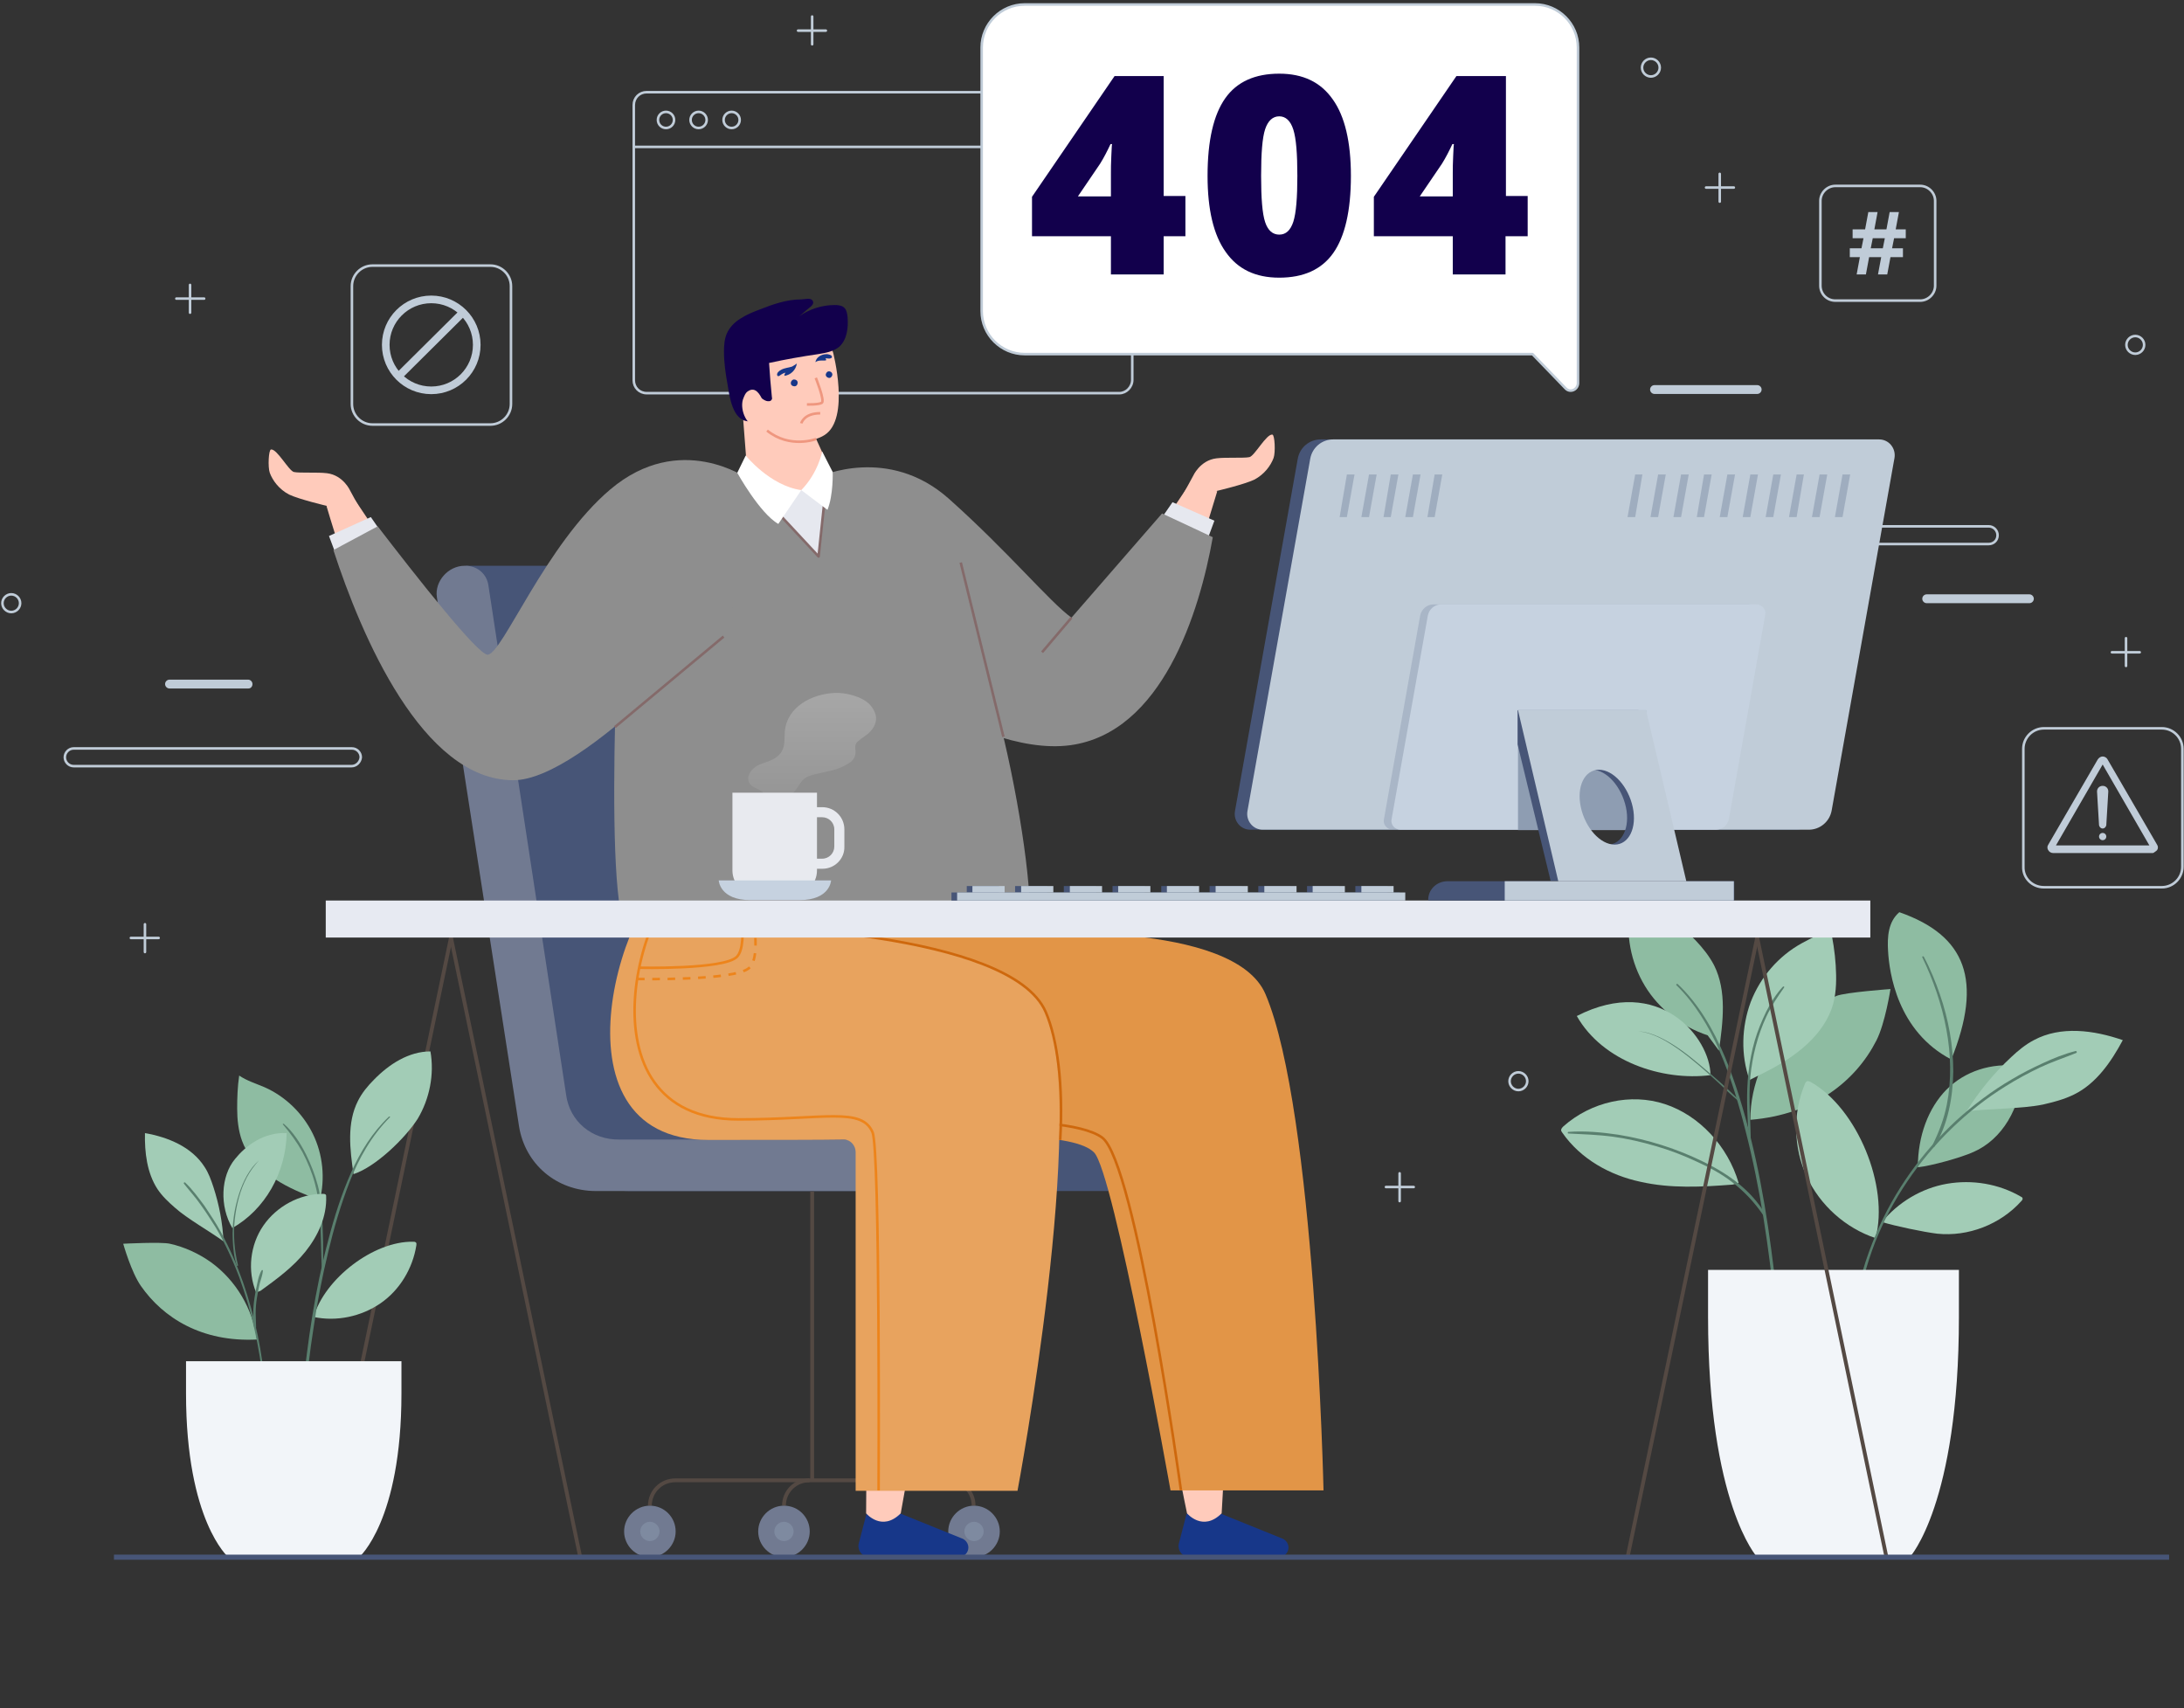 <svg width="858" height="671" viewBox="0 0 858 671" fill="none" xmlns="http://www.w3.org/2000/svg">
<rect x="0" y="0" width="858" height="671" fill="#333333" stroke="none"/>
<path d="M439.757 154.441H254.046C251.199 154.441 248.984 152.228 248.984 149.383V41.269C248.984 38.424 251.199 36.211 254.046 36.211H439.757C442.604 36.211 444.818 38.424 444.818 41.269V149.225C444.818 152.07 442.446 154.441 439.757 154.441Z" stroke="#C0CCD8" stroke-miterlimit="10"/>
<path d="M248.984 57.707H444.818" stroke="#C0CCD8" stroke-miterlimit="10"/>
<path d="M261.639 50.279C263.387 50.279 264.803 48.863 264.803 47.117C264.803 45.371 263.387 43.956 261.639 43.956C259.892 43.956 258.476 45.371 258.476 47.117C258.476 48.863 259.892 50.279 261.639 50.279Z" stroke="#C0CCD8" stroke-miterlimit="10"/>
<path d="M277.616 47.117C277.616 48.856 276.193 50.279 274.453 50.279C272.713 50.279 271.289 48.856 271.289 47.117C271.289 45.379 272.713 43.956 274.453 43.956C276.193 43.956 277.616 45.379 277.616 47.117Z" stroke="#C0CCD8" stroke-miterlimit="10"/>
<path d="M290.587 47.117C290.587 48.856 289.164 50.279 287.423 50.279C285.683 50.279 284.26 48.856 284.26 47.117C284.26 45.379 285.683 43.956 287.423 43.956C289.164 43.956 290.587 45.379 290.587 47.117Z" stroke="#C0CCD8" stroke-miterlimit="10"/>
<path d="M146.322 166.77H192.671C197.1 166.77 200.738 163.134 200.738 158.709V112.397C200.738 107.971 197.1 104.335 192.671 104.335H146.322C141.893 104.335 138.255 107.971 138.255 112.397V158.709C138.255 163.134 141.893 166.77 146.322 166.77Z" stroke="#C0CCD8" stroke-miterlimit="10" stroke-linejoin="round"/>
<path d="M169.418 153.334C179.29 153.334 187.293 145.338 187.293 135.473C187.293 125.609 179.29 117.613 169.418 117.613C159.546 117.613 151.543 125.609 151.543 135.473C151.543 145.338 159.546 153.334 169.418 153.334Z" stroke="#C0CCD8" stroke-width="3" stroke-miterlimit="10"/>
<path d="M181.598 122.987L156.288 148.118" stroke="#C0CCD8" stroke-width="3" stroke-miterlimit="10"/>
<path d="M615.027 152.544L602.055 139.109H402.583C393.25 139.109 385.657 131.522 385.657 122.196V18.666C385.657 9.341 393.25 1.754 402.583 1.754H603.005C612.338 1.754 619.93 9.341 619.93 18.666V150.647C619.772 153.176 616.767 154.441 615.027 152.544Z" fill="white" stroke="#C0CCD8" stroke-miterlimit="10" stroke-linejoin="round"/>
<path d="M465.858 92.797H457.157V107.813H436.435V92.797H405.431V77.307L437.859 29.889H457.157V76.991H465.699V92.797H465.858ZM436.435 77.149V68.139C436.435 66.401 436.435 64.188 436.593 61.185C436.751 58.34 436.751 56.759 436.91 56.601H436.277C435.011 59.288 433.746 61.817 432.164 64.346L423.464 77.149H436.435Z" fill="#12004C"/>
<path d="M530.714 69.088C530.714 82.839 528.341 92.955 523.753 99.436C519.166 105.916 512.048 109.077 502.557 109.077C493.224 109.077 486.263 105.758 481.518 98.961C476.772 92.323 474.399 82.365 474.399 69.088C474.399 55.178 476.772 45.062 481.36 38.582C485.947 32.101 493.065 28.94 502.557 28.94C511.889 28.94 518.85 32.26 523.595 39.056C528.341 45.695 530.714 55.811 530.714 69.088ZM495.438 69.088C495.438 77.939 495.913 83.945 497.02 87.265C498.127 90.584 500.026 92.165 502.557 92.165C505.246 92.165 506.986 90.426 508.093 87.107C509.2 83.629 509.675 77.623 509.675 69.088C509.675 60.394 509.2 54.388 508.093 50.911C506.986 47.433 505.087 45.695 502.557 45.695C500.026 45.695 498.127 47.433 497.02 50.753C495.913 54.072 495.438 60.236 495.438 69.088Z" fill="#12004C"/>
<path d="M599.999 92.797H591.457V107.813H570.735V92.797H539.73V77.307L572.159 29.889H591.615V76.991H600.157V92.797H599.999ZM570.735 77.149V68.139C570.735 66.401 570.735 64.188 570.893 61.185C571.051 58.34 571.051 56.759 571.209 56.601H570.577C569.311 59.288 568.046 61.817 566.464 64.346L557.764 77.149H570.735Z" fill="#12004C"/>
<path d="M802.951 348.54H849.3C853.729 348.54 857.367 344.904 857.367 340.479V294.167C857.367 289.741 853.729 286.106 849.3 286.106H802.951C798.522 286.106 794.884 289.741 794.884 294.167V340.479C794.726 344.904 798.364 348.54 802.951 348.54Z" stroke="#C0CCD8" stroke-miterlimit="10" stroke-linejoin="round"/>
<path d="M846.137 334.947C845.978 335.105 845.662 335.105 845.346 335.105H806.59C805.799 335.105 805.008 334.63 804.692 333.998C804.217 333.366 804.217 332.418 804.692 331.785L824.149 298.276C824.623 297.644 825.256 297.17 826.047 297.17C826.838 297.17 827.629 297.644 827.945 298.276L847.402 331.785C847.877 332.418 847.877 333.366 847.402 333.998C847.086 334.314 846.611 334.63 846.137 334.947ZM807.697 332.101H844.396L826.047 300.331L807.697 332.101Z" fill="#C0CCD8"/>
<path d="M826.047 325.463C825.256 325.463 824.781 324.831 824.623 324.198L823.832 310.921C823.832 309.657 824.781 308.708 826.047 308.708C827.312 308.708 828.261 309.657 828.261 310.921L827.47 324.198C827.312 324.831 826.838 325.463 826.047 325.463Z" fill="#C0CCD8"/>
<path d="M827.47 328.624C827.47 329.415 826.838 330.047 826.047 330.047C825.256 330.047 824.623 329.415 824.623 328.624C824.623 327.834 825.256 327.202 826.047 327.202C826.838 327.202 827.47 327.834 827.47 328.624Z" fill="#C0CCD8"/>
<path d="M7.909 236.949C7.909 238.846 6.328 240.426 4.429 240.426C2.531 240.426 0.949 238.846 0.949 236.949C0.949 235.052 2.531 233.471 4.429 233.471C6.328 233.471 7.909 235.052 7.909 236.949Z" stroke="#C0CCD8" stroke-miterlimit="10" stroke-linecap="round" stroke-linejoin="round"/>
<path d="M599.999 424.725C599.999 426.622 598.417 428.203 596.519 428.203C594.621 428.203 593.039 426.622 593.039 424.725C593.039 422.829 594.621 421.248 596.519 421.248C598.417 421.248 599.999 422.829 599.999 424.725Z" stroke="#C0CCD8" stroke-miterlimit="10" stroke-linecap="round" stroke-linejoin="round"/>
<path d="M842.34 135.473C842.34 137.37 840.758 138.951 838.86 138.951C836.962 138.951 835.38 137.37 835.38 135.473C835.38 133.577 836.962 131.996 838.86 131.996C840.758 131.996 842.34 133.577 842.34 135.473Z" stroke="#C0CCD8" stroke-miterlimit="10" stroke-linecap="round" stroke-linejoin="round"/>
<path d="M652.042 26.569C652.042 28.466 650.46 30.047 648.562 30.047C646.664 30.047 645.082 28.466 645.082 26.569C645.082 24.673 646.664 23.092 648.562 23.092C650.46 23.092 652.042 24.673 652.042 26.569Z" stroke="#C0CCD8" stroke-miterlimit="10" stroke-linecap="round" stroke-linejoin="round"/>
<path d="M835.221 250.7V261.606" stroke="#C0CCD8" stroke-miterlimit="10" stroke-linecap="round" stroke-linejoin="round"/>
<path d="M840.599 256.232H829.685" stroke="#C0CCD8" stroke-miterlimit="10" stroke-linecap="round" stroke-linejoin="round"/>
<path d="M549.854 460.921V471.828" stroke="#C0CCD8" stroke-miterlimit="10" stroke-linecap="round" stroke-linejoin="round"/>
<path d="M555.39 466.295H544.476" stroke="#C0CCD8" stroke-miterlimit="10" stroke-linecap="round" stroke-linejoin="round"/>
<path d="M319.061 6.496V17.402" stroke="#C0CCD8" stroke-miterlimit="10" stroke-linecap="round" stroke-linejoin="round"/>
<path d="M324.439 12.028H313.524" stroke="#C0CCD8" stroke-miterlimit="10" stroke-linecap="round" stroke-linejoin="round"/>
<path d="M74.663 111.922V122.829" stroke="#C0CCD8" stroke-miterlimit="10" stroke-linecap="round" stroke-linejoin="round"/>
<path d="M80.2 117.296H69.285" stroke="#C0CCD8" stroke-miterlimit="10" stroke-linecap="round" stroke-linejoin="round"/>
<path d="M56.946 363.082V373.988" stroke="#C0CCD8" stroke-miterlimit="10" stroke-linecap="round" stroke-linejoin="round"/>
<path d="M62.325 368.456H51.41" stroke="#C0CCD8" stroke-miterlimit="10" stroke-linecap="round" stroke-linejoin="round"/>
<path d="M675.611 68.297V79.204" stroke="#C0CCD8" stroke-miterlimit="10" stroke-linecap="round" stroke-linejoin="round"/>
<path d="M681.148 73.671H670.233" stroke="#C0CCD8" stroke-miterlimit="10" stroke-linecap="round" stroke-linejoin="round"/>
<path d="M138.096 300.963H28.948C27.05 300.963 25.468 299.383 25.468 297.486C25.468 295.589 27.05 294.009 28.948 294.009H138.254C140.153 294.009 141.734 295.589 141.734 297.486C141.576 299.383 139.994 300.963 138.096 300.963Z" stroke="#C0CCD8" stroke-miterlimit="10"/>
<path d="M781.28 213.714H671.973C670.075 213.714 668.493 212.133 668.493 210.236C668.493 208.34 670.075 206.759 671.973 206.759H781.28C783.178 206.759 784.76 208.34 784.76 210.236C784.76 212.291 783.178 213.714 781.28 213.714Z" stroke="#C0CCD8" stroke-miterlimit="10"/>
<path d="M797.257 236.949H756.92C755.971 236.949 755.18 236.158 755.18 235.21C755.18 234.262 755.971 233.471 756.92 233.471H797.257C798.206 233.471 798.997 234.262 798.997 235.21C798.997 236.158 798.206 236.949 797.257 236.949Z" fill="#C0CCD8"/>
<path d="M690.324 154.757H649.986C649.037 154.757 648.246 153.967 648.246 153.018C648.246 152.07 649.037 151.28 649.986 151.28H690.324C691.273 151.28 692.064 152.07 692.064 153.018C692.064 153.967 691.273 154.757 690.324 154.757Z" fill="#C0CCD8"/>
<path d="M97.601 270.458H66.597C65.647 270.458 64.856 269.667 64.856 268.719C64.856 267.771 65.647 266.98 66.597 266.98H97.443C98.392 266.98 99.183 267.771 99.183 268.719C99.183 269.667 98.55 270.458 97.601 270.458Z" fill="#C0CCD8"/>
<path d="M721.011 118.087H754.388C757.552 118.087 760.241 115.4 760.241 112.238V78.888C760.241 75.726 757.552 73.039 754.388 73.039H721.011C717.847 73.039 715.158 75.726 715.158 78.888V112.238C715.158 115.4 717.689 118.087 721.011 118.087Z" stroke="#C0CCD8" stroke-miterlimit="10" stroke-linejoin="round"/>
<path d="M744.106 93.587L743.316 97.539H747.587V101.016H742.683L741.417 107.813H737.779L739.045 101.016H734.299L733.033 107.813H729.395L730.661 101.016H726.706V97.539H731.293L732.084 93.587H727.813V90.11H732.717L733.983 83.313H737.621L736.355 90.11H741.101L742.366 83.313H746.005L744.739 90.11H748.694V93.587H744.106ZM734.932 97.539H739.677L740.468 93.587H735.723L734.932 97.539Z" fill="#C0CCD8"/>
<path d="M357.499 430.099L325.862 222.249H183.021L217.189 442.428C219.561 457.286 231.9 467.876 247.402 467.876H487.528L489.268 447.644H378.38C367.782 447.802 359.081 440.532 357.499 430.099Z" fill="#475577"/>
<path d="M222.409 430.099L191.879 229.994C191.247 225.41 187.45 222.249 182.863 222.249H182.546C176.061 222.249 170.682 228.413 171.632 234.578L203.901 442.428C206.274 457.286 218.613 467.876 234.115 467.876H388.821L390.561 447.644H243.29C232.533 447.802 223.833 440.532 222.409 430.099Z" fill="#717A91"/>
<path d="M319.061 468.034V581.522" stroke="#544943" stroke-width="1.5" stroke-miterlimit="10"/>
<path d="M255.312 591.48C255.312 585.948 259.741 581.522 265.277 581.522H372.527C378.064 581.522 382.493 585.948 382.493 591.48" stroke="#544943" stroke-width="1.5" stroke-miterlimit="10"/>
<path d="M307.987 591.48C307.987 585.948 312.417 581.522 317.953 581.522" stroke="#544943" stroke-width="1.5" stroke-miterlimit="10"/>
<path d="M265.435 601.596C265.435 607.128 260.848 611.712 255.311 611.712C249.775 611.712 245.188 607.128 245.188 601.596C245.188 596.064 249.775 591.48 255.311 591.48C261.006 591.48 265.435 596.064 265.435 601.596Z" fill="#717A91"/>
<g opacity="0.45">
<path d="M259.108 601.596C259.108 603.651 257.368 605.389 255.311 605.389C253.255 605.389 251.515 603.651 251.515 601.596C251.515 599.541 253.255 597.802 255.311 597.802C257.368 597.802 259.108 599.541 259.108 601.596Z" fill="#8E9DB2"/>
</g>
<path d="M318.111 601.596C318.111 607.128 313.524 611.712 307.987 611.712C302.451 611.712 297.863 607.128 297.863 601.596C297.863 596.064 302.451 591.48 307.987 591.48C313.682 591.48 318.111 596.064 318.111 601.596Z" fill="#717A91"/>
<g opacity="0.45">
<path d="M311.783 601.596C311.783 603.651 310.043 605.389 307.987 605.389C305.93 605.389 304.19 603.651 304.19 601.596C304.19 599.541 305.93 597.802 307.987 597.802C310.043 597.802 311.783 599.541 311.783 601.596Z" fill="#8E9DB2"/>
</g>
<path d="M392.775 601.596C392.775 607.128 388.188 611.712 382.651 611.712C377.115 611.712 372.527 607.128 372.527 601.596C372.527 596.064 377.115 591.48 382.651 591.48C388.188 591.48 392.775 596.064 392.775 601.596Z" fill="#717A91"/>
<g opacity="0.45">
<path d="M386.447 601.596C386.447 603.651 384.707 605.389 382.651 605.389C380.595 605.389 378.854 603.651 378.854 601.596C378.854 599.541 380.595 597.802 382.651 597.802C384.707 597.802 386.447 599.541 386.447 601.596Z" fill="#8E9DB2"/>
</g>
<path d="M430.74 244.694L466.965 190.637L478.196 193.008C469.654 221.933 463.959 233.313 463.959 233.313" fill="#FFCBBB"/>
<path d="M472.343 201.859L478.037 192.85C478.037 192.85 488.794 190.321 492.749 188.424C496.703 186.369 499.234 182.892 500.342 179.889C501.133 177.676 500.816 170.879 499.867 170.721C497.494 170.405 492.907 179.098 490.85 179.572C488.636 180.047 481.676 179.572 477.879 180.047C471.394 180.837 468.704 187.001 468.704 187.001L462.852 197.75" fill="#FFCBBB"/>
<path d="M454.31 206.443L460.637 197.275L477.088 204.546L471.868 218.614" fill="#E6E8EF"/>
<path d="M322.225 187.159C322.225 187.159 348.958 174.831 372.686 195.853C396.256 216.875 412.232 236.316 420.933 242.639L456.524 201.701L476.456 211.027C471.236 240.584 456.524 287.844 420.458 292.744C381.544 297.96 324.439 250.068 324.439 250.068" fill="#8E8E8E"/>
<path d="M409.385 256.232L420.932 242.639" stroke="#846A6A" stroke-miterlimit="10"/>
<path d="M466.173 594.641L463.168 606.18C462.377 609.025 464.592 611.712 467.439 611.712H502.398C504.454 611.712 506.194 609.973 506.194 607.918C506.194 606.338 505.087 604.757 503.505 604.283L479.619 594.641" fill="#173789"/>
<path d="M446.084 414.135C440.547 472.934 466.332 594.483 466.332 594.483C466.332 594.483 472.501 601.912 479.936 594.483C479.936 594.483 486.105 478.466 492.749 426.306" fill="#FFCBBB"/>
<path d="M362.562 345.379L402.741 366.401V366.875C402.741 366.875 484.84 361.343 497.178 390.584C516.635 436.422 519.957 585.474 519.957 585.474H459.846C459.846 585.474 437.542 460.289 429.791 452.702C422.198 445.115 390.719 445.589 332.665 445.589C267.65 445.589 299.288 361.817 323.648 354.546" fill="#E29547"/>
<path d="M463.959 585.474C463.959 585.474 446.084 456.338 432.955 446.854C416.978 435.316 341.365 442.902 341.365 442.902" stroke="#CE680D" stroke-miterlimit="10"/>
<path d="M340.416 594.641L337.41 606.18C336.619 609.025 338.834 611.712 341.681 611.712H376.64C378.697 611.712 380.437 609.973 380.437 607.918C380.437 606.338 379.329 604.757 377.747 604.283L353.861 594.641" fill="#173789"/>
<path d="M346.111 414.135C340.574 472.934 340.258 594.483 340.258 594.483C340.258 594.483 346.427 601.912 353.862 594.483C353.862 594.483 374.9 478.466 381.544 426.306" fill="#FFCBBB"/>
<path d="M291.536 363.872C291.536 363.872 397.046 365.611 410.809 397.539C427.734 436.738 399.736 585.632 399.736 585.632H336.145V452.544C336.145 450.015 334.088 447.644 331.557 447.644C322.699 447.803 303.084 447.803 278.249 447.803C213.234 447.803 244.872 346.643 269.232 339.373" fill="#E8A35E"/>
<path d="M291.536 363.872C291.536 363.872 397.046 365.611 410.808 397.539C415.396 408.129 417.768 426.306 416.503 447.803" stroke="#CE680D" stroke-miterlimit="10"/>
<path d="M345.161 585.474C345.161 585.474 345.794 451.912 342.789 444.799C338.518 434.841 323.965 439.741 290.113 439.741C225.098 439.741 251.515 346.643 275.718 339.531" stroke="#ED841B" stroke-miterlimit="10"/>
<path d="M251.041 380.152C251.041 380.152 284.418 380.943 289.48 375.885C294.542 370.827 289.48 347.908 289.48 347.908" stroke="#ED841B" stroke-miterlimit="10"/>
<path d="M250.25 384.578C250.25 384.578 288.373 385.368 294.226 380.31C300.079 375.252 294.226 352.333 294.226 352.333" stroke="#ED841B" stroke-miterlimit="10" stroke-dasharray="3 3"/>
<path d="M243.922 224.778C243.922 224.778 235.855 366.875 248.035 366.875C260.215 366.875 394.832 366.401 402.741 366.401C410.65 366.401 392.142 244.852 365.567 219.246C365.567 219.246 326.179 176.411 308.779 180.521C291.22 184.631 243.922 224.778 243.922 224.778Z" fill="#8E8E8E"/>
<path d="M394.198 289.425L377.431 220.985" stroke="#846A6A" stroke-miterlimit="10"/>
<path d="M175.745 250.542L139.52 196.485L128.289 198.856C136.831 227.781 142.526 239.162 142.526 239.162" fill="#FFCBBB"/>
<path d="M133.983 207.708L128.289 198.698C128.289 198.698 117.532 196.169 113.577 194.272C109.623 192.218 107.092 188.74 105.984 185.737C105.193 183.524 105.51 176.728 106.459 176.569C108.832 176.253 113.419 184.947 115.476 185.421C117.69 185.895 124.65 185.421 128.447 185.895C134.932 186.685 137.622 192.85 137.622 192.85L143.474 203.598" fill="#FFCBBB"/>
<path d="M152.016 212.291L145.689 203.124L129.237 210.553L134.457 224.462" fill="#E6E8EF"/>
<path d="M293.593 187.95C293.593 187.95 267.176 169.141 239.809 192.217C214.341 213.714 197.257 257.181 191.563 257.181C187.608 257.181 163.089 225.884 148.378 206.759L130.978 216.085C141.892 249.594 165.937 306.496 201.687 306.496C229.844 306.496 287.423 240.742 287.423 240.742" fill="#8E8E8E"/>
<path d="M241.55 285.632L284.26 250.068" stroke="#846A6A" stroke-miterlimit="10"/>
<path d="M296.124 191.269L321.592 218.614L324.914 187.001" fill="#E6E8EF"/>
<path d="M296.124 191.269L321.592 218.614L324.914 187.001" stroke="#846A6A" stroke-miterlimit="10" stroke-linejoin="round"/>
<path d="M316.688 163.766L323.806 179.414C323.806 179.414 326.653 188.424 314.789 192.534C301.66 196.959 293.751 187.95 293.751 187.95L291.853 163.292" fill="#FFCBBB"/>
<path d="M292.96 178.94C292.96 178.94 302.451 190.795 314.789 192.534L305.773 205.811C298.496 201.701 289.638 185.737 289.638 185.737L292.96 178.94Z" fill="white"/>
<path d="M323.016 177.36C323.016 177.36 321.434 185.737 314.79 192.533L325.072 200.278C327.445 194.43 327.129 185.421 327.129 185.421L323.016 177.36Z" fill="white"/>
<path d="M327.286 138.477C327.286 138.477 334.088 164.399 323.964 170.879C313.84 177.36 296.123 167.402 295.174 164.241C294.225 160.921 289.479 133.419 296.123 131.364C307.829 127.57 323.806 127.412 327.286 138.477Z" fill="#FFCBBB"/>
<path d="M326.97 146.854C327.128 147.486 326.653 148.277 326.021 148.435C325.388 148.593 324.597 148.118 324.439 147.486C324.281 146.854 324.755 146.064 325.388 145.906C326.179 145.748 326.812 146.222 326.97 146.854Z" fill="#173789"/>
<path d="M324.755 139.109C325.23 139.109 327.128 139.425 326.812 140.373C326.654 140.848 325.863 140.848 325.546 140.848C325.072 140.848 324.755 140.689 324.281 140.848C324.439 141.006 324.439 141.164 324.597 141.322C324.755 141.638 323.806 141.638 323.648 141.638C322.699 141.638 321.433 141.48 320.326 142.27C320.959 139.425 323.964 139.109 324.755 139.109Z" fill="#173789"/>
<path d="M310.677 150.489C310.677 151.28 311.31 151.754 312.1 151.754C312.891 151.754 313.366 151.121 313.366 150.331C313.366 149.541 312.733 149.067 311.942 149.067C311.31 149.067 310.677 149.699 310.677 150.489Z" fill="#173789"/>
<path d="M306.88 145.273C305.931 145.748 305.14 146.538 305.299 147.328C305.457 147.96 306.09 147.802 306.406 147.486C307.039 147.012 307.83 146.538 308.62 146.38C308.304 146.696 308.146 147.17 308.146 147.644C310.677 147.328 312.733 145.273 313.05 142.744C313.05 142.902 311.468 143.851 311.151 144.009C309.728 144.483 308.304 144.483 306.88 145.273Z" fill="#173789"/>
<path d="M320.484 148.435C320.484 148.435 324.122 157.444 322.857 158.234C321.591 159.025 317.004 158.867 317.004 158.867" stroke="#EF977F" stroke-miterlimit="10"/>
<path d="M320.642 172.46C320.642 172.46 310.36 176.411 301.344 169.141" stroke="#EF977F" stroke-miterlimit="10"/>
<path d="M314.79 166.296C314.79 166.296 315.739 162.344 322.225 162.344" stroke="#EF977F" stroke-miterlimit="10"/>
<path d="M332.981 124.567C332.823 123.303 332.665 122.038 331.874 121.09C330.925 119.983 329.343 119.825 327.919 119.825C323.015 119.825 317.953 121.406 313.999 124.251C315.106 123.303 316.213 122.354 317.321 121.406C318.27 120.616 320.168 119.509 319.219 118.087C318.428 116.822 316.055 117.613 314.79 117.613C309.095 117.613 303.717 119.509 298.496 121.564C295.966 122.512 293.276 123.619 291.062 125.041C288.689 126.464 286.633 128.519 285.525 131.048C284.576 133.261 284.418 135.79 284.418 138.161C284.418 142.428 285.051 146.854 285.842 151.122C286.633 155.863 287.74 165.031 293.909 165.505C295.175 165.663 296.44 165.663 297.389 165.031C298.338 164.399 298.655 162.976 298.813 161.87C299.129 159.973 298.971 157.918 298.496 156.021C299.604 156.654 300.711 157.76 302.135 157.602C302.609 157.602 303.084 157.286 303.242 156.812C303.4 156.496 303.242 156.338 303.242 156.021C302.768 151.596 302.451 147.17 302.135 142.586C308.62 141.164 314.948 140.057 321.433 139.109C324.281 138.635 327.286 138.161 329.659 136.264C332.823 133.419 333.297 128.677 332.981 124.567Z" fill="#12004C"/>
<path d="M299.762 157.602C298.654 154.915 296.756 151.754 293.909 153.651C292.802 154.283 292.327 155.705 291.852 156.97C290.587 161.237 293.592 168.034 297.863 167.402C299.92 167.086 301.027 164.557 301.976 162.66" fill="#FFCBBB"/>
<path d="M687.635 439.899C687.635 425.832 693.646 411.764 703.928 402.123C708.99 397.381 715.001 393.745 721.487 391.216C725.125 389.794 742.683 388.529 742.683 388.529C742.683 388.529 740.627 401.965 737.147 408.761C729.079 424.567 712.786 437.844 687.635 439.899Z" fill="#8EBCA2"/>
<path d="M739.361 480.047C745.689 472.302 754.864 466.77 764.829 465.031C774.795 463.292 785.235 465.031 793.935 470.089C794.252 470.247 794.568 470.405 794.568 470.721C794.726 471.037 794.41 471.511 794.094 471.828C785.868 480.995 773.213 485.895 761.033 484.631C755.813 483.998 744.423 481.627 739.361 480.047Z" fill="#A2CCB6"/>
<path d="M753.439 458.55C753.439 446.222 757.552 435.315 764.671 428.045C771.947 420.774 782.229 417.454 793.144 418.719C793.46 418.719 793.935 418.877 794.251 419.193C794.568 419.509 794.568 420.141 794.568 420.616C793.935 435.315 786.5 447.644 775.269 452.544C770.365 454.757 758.976 457.918 753.439 458.55Z" fill="#8EBCA2"/>
<path d="M772.58 436.58C777.484 428.677 783.337 421.564 790.139 415.242C792.828 412.713 795.675 410.342 798.997 408.603C809.596 402.913 822.567 404.652 833.956 408.603C829.369 417.138 823.516 425.674 814.816 429.941C811.019 431.838 806.748 432.945 802.635 433.893C794.252 435.632 780.964 435.473 772.58 436.58Z" fill="#A2CCB6"/>
<path d="M766.569 416.19C745.372 405.126 742.208 382.049 741.734 373.513C741.418 368.139 741.734 362.133 746.163 358.34C772.422 367.507 779.066 385.21 766.569 416.19Z" fill="#8EBCA2"/>
<path d="M675.295 412.713C676.877 401.49 678.459 389.32 673.397 379.204C671.499 375.568 668.968 372.407 666.121 369.404C659.161 362.291 650.302 356.443 640.336 356.443C638.596 367.033 640.653 378.097 646.189 387.265C651.726 396.432 660.742 403.387 670.866 406.706" fill="#8EBCA2"/>
<path d="M736.831 486.369C724.967 482.418 715.001 473.408 709.781 462.186C704.561 450.963 704.244 437.37 708.99 425.99C709.148 425.515 709.464 424.883 709.939 424.725C710.414 424.567 710.888 424.883 711.363 425.041C729.712 435.473 742.209 465.979 736.831 486.369Z" fill="#A2CCB6"/>
<path d="M687.318 424.251C683.838 414.451 684.155 403.387 687.793 393.587C691.589 383.788 698.708 375.568 707.882 370.51C711.521 368.456 715.634 366.875 718.955 364.188C720.063 369.088 720.854 374.146 721.17 379.204C721.486 384.262 721.486 389.32 720.221 394.22C716.741 406.706 705.193 415.242 693.646 421.09" fill="#A2CCB6"/>
<path d="M671.974 422.354C652.991 424.725 629.58 416.98 619.456 399.119C651.884 382.523 671.974 407.813 671.974 422.354Z" fill="#A2CCB6"/>
<path d="M683.047 464.715C678.776 450.173 667.545 438.16 654.099 433.735C640.653 429.309 625.151 432.786 614.236 442.428C613.762 442.902 613.287 443.377 613.287 444.009C613.287 444.325 613.603 444.641 613.762 444.957C621.038 455.389 632.586 461.712 644.45 464.241C656.314 466.928 668.494 466.295 680.674 465.347" fill="#A2CCB6"/>
<path d="M658.528 386.949C665.963 394.22 671.341 403.229 675.454 412.713C679.884 422.829 683.047 433.577 685.736 444.167C691.589 466.928 694.911 490.163 697.284 513.398C698.549 526.517 699.499 539.636 700.922 552.755C700.922 553.229 701.555 553.229 701.555 552.755C701.08 540.9 699.973 529.046 698.866 517.191C697.758 505.495 696.335 493.64 694.595 481.944C692.855 470.247 690.64 458.551 687.793 447.012C685.104 436.264 681.94 425.516 677.669 415.242C673.24 404.652 667.387 394.378 659.003 386.475C658.687 386.475 658.37 386.791 658.528 386.949Z" fill="#597F6E"/>
<path d="M693.488 476.885C687.951 467.56 679.093 461.237 669.443 456.496C658.845 451.28 647.456 447.644 635.75 445.747C629.422 444.799 622.62 444.167 616.135 444.641C615.818 444.641 615.818 445.273 616.135 445.273C621.988 445.589 627.841 445.747 633.693 446.538C639.388 447.328 644.925 448.593 650.303 450.173C655.839 451.754 661.218 453.809 666.596 456.338C671.5 458.55 676.245 461.079 680.516 464.399C685.262 468.034 689.375 472.46 692.697 477.36C693.171 477.834 693.804 477.36 693.488 476.885Z" fill="#597F6E"/>
<path d="M687.793 449.225C687.793 440.532 686.844 431.838 687.635 422.987C688.425 414.926 690.482 406.706 693.962 399.278C695.86 395.168 698.391 391.533 700.922 387.897C701.08 387.581 700.764 387.423 700.448 387.581C697.758 390.426 695.544 394.062 693.804 397.539C692.064 401.174 690.482 404.968 689.375 408.761C687.002 416.98 686.211 425.358 686.369 433.735C686.527 438.951 686.685 444.009 687.318 449.225C687.476 449.383 687.793 449.541 687.793 449.225Z" fill="#597F6E"/>
<path d="M643.659 405.126C649.512 405.758 654.732 408.919 659.478 412.238C665.014 416.19 670.076 420.774 675.138 425.358C677.669 427.728 680.2 430.257 682.889 432.47C683.206 432.628 683.522 432.312 683.206 432.154C678.46 427.412 673.398 422.987 668.336 418.719C663.274 414.451 658.054 410.342 652.043 407.497C649.354 406.232 646.507 405.284 643.659 405.126C643.659 405.126 643.659 404.968 643.659 405.126Z" fill="#597F6E"/>
<path d="M729.395 514.188C731.135 505.179 733.35 496.485 736.672 487.95C739.994 479.573 744.265 471.512 749.327 464.083C759.451 449.067 772.738 436.106 788.082 426.622C792.353 423.935 796.783 421.564 801.37 419.351C806.116 417.139 810.861 415.558 815.607 413.661C816.081 413.503 815.923 412.871 815.449 412.871C811.019 413.977 806.748 415.716 802.635 417.613C798.523 419.509 794.41 421.564 790.455 423.935C782.546 428.519 775.269 434.051 768.467 440.215C755.022 452.702 744.107 467.876 736.988 484.789C733.034 494.114 729.87 504.072 728.763 514.188C728.763 514.504 729.395 514.504 729.395 514.188Z" fill="#597F6E"/>
<path d="M755.18 376.042C763.722 393.745 768.626 414.451 764.829 433.893C763.722 439.583 761.665 444.799 759.135 450.015C758.976 450.489 759.609 450.963 759.925 450.489C765.304 441.796 767.202 431.048 767.36 420.932C767.36 410.658 765.462 400.384 762.14 390.742C760.4 385.684 758.344 380.626 755.813 375.884C755.496 375.41 755.022 375.726 755.18 376.042Z" fill="#597F6E"/>
<path d="M769.575 498.856V517.349C769.575 590.848 750.276 611.712 750.276 611.712H690.324C690.324 611.712 671.025 590.848 671.025 517.349V498.856H769.575Z" fill="#F2F5F9"/>
<path d="M126.391 611.712L177.168 368.298" stroke="#544943" stroke-width="1.5" stroke-miterlimit="10"/>
<path d="M227.946 611.712L177.168 368.298" stroke="#544943" stroke-width="1.5" stroke-miterlimit="10"/>
<path d="M639.388 611.712L690.324 368.298" stroke="#544943" stroke-width="1.5" stroke-miterlimit="10"/>
<path d="M741.101 611.712L690.323 368.298" stroke="#544943" stroke-width="1.5" stroke-miterlimit="10"/>
<path d="M734.774 353.756H127.973V368.298H734.774V353.756Z" fill="#E7EAF2"/>
<path d="M705.509 325.937H491.167C487.37 325.937 484.523 322.46 485.156 318.666L509.833 180.205C510.624 175.779 514.42 172.618 518.849 172.618H733.349C737.146 172.618 739.993 176.095 739.36 179.889L714.683 318.35C713.892 322.776 710.096 325.937 705.509 325.937Z" fill="#475577"/>
<path d="M710.57 325.937H496.07C492.274 325.937 489.426 322.46 490.059 318.666L514.736 180.205C515.527 175.779 519.323 172.618 523.753 172.618H738.253C742.049 172.618 744.896 176.095 744.264 179.889L719.587 318.35C718.796 322.776 714.999 325.937 710.57 325.937Z" fill="#C0CCD8"/>
<path opacity="0.45" d="M671.024 325.937H547.164C544.949 325.937 543.209 323.883 543.684 321.828L557.921 241.849C558.395 239.32 560.61 237.423 563.141 237.423H687C689.215 237.423 690.955 239.478 690.48 241.533L676.244 321.512C675.927 324.199 673.713 325.937 671.024 325.937Z" fill="#8E9DB2"/>
<path d="M674.029 325.937H550.17C547.955 325.937 546.215 323.883 546.69 321.828L560.927 241.849C561.401 239.32 563.616 237.423 566.147 237.423H690.006C692.221 237.423 693.961 239.478 693.486 241.533L679.25 321.512C678.775 324.199 676.719 325.937 674.029 325.937Z" fill="#C6D2E0"/>
<path d="M646.663 278.993H596.36V326.095H646.663V278.993Z" fill="#8E9DB2"/>
<path d="M643.658 278.993H596.202V292.428L609.173 346.011H659.635L643.658 278.993ZM631.636 331.786C625.941 331.786 620.088 325.147 618.348 317.086C616.608 309.025 619.772 302.386 625.467 302.386C631.161 302.386 637.014 309.025 638.754 317.086C640.494 325.147 637.172 331.786 631.636 331.786Z" fill="#475577"/>
<path d="M568.678 346.169H681.307V353.756H561.085C560.927 349.488 564.407 346.169 568.678 346.169Z" fill="#475577"/>
<path d="M681.148 346.169H591.141V353.756H681.148V346.169Z" fill="#C0CCD8"/>
<path d="M646.663 278.993H596.36L612.179 346.169H662.482L646.663 278.993ZM634.325 331.786C628.63 331.786 622.777 325.147 621.037 317.086C619.297 309.025 622.461 302.386 628.156 302.386C633.85 302.386 639.703 309.025 641.443 317.086C643.183 325.305 639.861 331.786 634.325 331.786Z" fill="#C0CCD8"/>
<g opacity="0.65">
<path d="M529.132 186.369L526.284 203.124H529.132L532.137 186.369H529.132Z" fill="#8E9DB2"/>
<path d="M537.832 186.369L534.826 203.124H537.832L540.837 186.369H537.832Z" fill="#8E9DB2"/>
<path d="M546.374 186.369L543.526 203.124H546.374L549.379 186.369H546.374Z" fill="#8E9DB2"/>
<path d="M555.074 186.369L552.068 203.124H555.074L558.079 186.369H555.074Z" fill="#8E9DB2"/>
<path d="M563.616 186.369L560.769 203.124H563.616L566.621 186.369H563.616Z" fill="#8E9DB2"/>
</g>
<g opacity="0.65">
<path d="M642.392 186.369L639.387 203.124H642.392L645.24 186.369H642.392Z" fill="#8E9DB2"/>
<path d="M651.409 186.369L648.403 203.124H651.409L654.414 186.369H651.409Z" fill="#8E9DB2"/>
<path d="M660.425 186.369L657.42 203.124H660.425L663.431 186.369H660.425Z" fill="#8E9DB2"/>
<path d="M669.442 186.369L666.595 203.124H669.442L672.448 186.369H669.442Z" fill="#8E9DB2"/>
<path d="M678.617 186.369L675.611 203.124H678.617L681.622 186.369H678.617Z" fill="#8E9DB2"/>
<path d="M687.633 186.369L684.628 203.124H687.633L690.639 186.369H687.633Z" fill="#8E9DB2"/>
<path d="M696.65 186.369L693.645 203.124H696.65L699.656 186.369H696.65Z" fill="#8E9DB2"/>
<path d="M705.825 186.369L702.819 203.124H705.825L708.672 186.369H705.825Z" fill="#8E9DB2"/>
<path d="M714.841 186.369L711.836 203.124H714.841L717.847 186.369H714.841Z" fill="#8E9DB2"/>
<path d="M723.858 186.369L720.853 203.124H723.858L726.864 186.369H723.858Z" fill="#8E9DB2"/>
</g>
<g opacity="0.55">
<path d="M298.972 315.821C298.972 315.821 300.395 315.505 300.87 314.715C301.977 313.134 300.079 311.396 298.813 310.605C297.232 309.499 295.017 309.183 294.226 307.286C293.277 305.073 294.859 302.544 296.757 301.28C298.339 300.173 300.079 299.699 301.977 299.067C303.875 298.277 305.932 297.17 307.039 295.273C308.463 293.061 308.146 290.057 308.305 287.528C309.096 277.413 319.378 272.513 328.078 272.197C332.349 272.038 338.993 273.619 341.998 277.096C342.947 278.203 343.738 279.625 344.055 281.048C344.529 283.261 343.58 285.474 342.156 287.054C340.733 288.793 338.676 289.741 336.936 291.322C335.196 292.903 336.462 294.641 335.987 296.538C335.513 298.593 334.089 299.541 332.349 300.489C328.552 302.702 323.965 303.177 319.694 304.283C318.429 304.599 317.005 305.073 316.056 305.864C314.632 306.97 313.841 308.551 312.892 309.973C310.994 312.502 308.146 314.399 304.983 315.031" fill="url(#paint0_linear_3713_8979)"/>
</g>
<path d="M323.174 341.269H314.79V337.318H323.016C325.705 337.318 327.761 335.105 327.761 332.576V325.779C327.761 323.092 325.547 321.037 323.016 321.037H314.79V317.086H323.016C327.919 317.086 331.716 321.037 331.716 325.779V332.576C331.874 337.318 327.919 341.269 323.174 341.269Z" fill="#E8EAEF"/>
<path d="M311.31 351.543H297.39C292.011 351.543 287.74 347.276 287.74 341.902V311.396H320.959V341.902C320.959 347.276 316.688 351.543 311.31 351.543Z" fill="#E8EAEF"/>
<path d="M282.362 345.853C282.362 345.853 282.679 353.598 294.859 353.598H313.999C326.18 353.598 326.496 345.853 326.496 345.853H282.362Z" fill="#C6D2E0"/>
<path d="M549.854 350.595H373.793V353.756H549.854V350.595Z" fill="#475577"/>
<path d="M392.459 348.066H379.804V350.595H392.459V348.066Z" fill="#475577"/>
<path d="M411.441 348.066H398.786V350.595H411.441V348.066Z" fill="#475577"/>
<path d="M430.582 348.066H417.927V350.595H430.582V348.066Z" fill="#475577"/>
<path d="M449.722 348.066H437.067V350.595H449.722V348.066Z" fill="#475577"/>
<path d="M468.863 348.066H456.208V350.595H468.863V348.066Z" fill="#475577"/>
<path d="M487.845 348.066H475.19V350.595H487.845V348.066Z" fill="#475577"/>
<path d="M506.986 348.066H494.331V350.595H506.986V348.066Z" fill="#475577"/>
<path d="M526.126 348.066H513.471V350.595H526.126V348.066Z" fill="#475577"/>
<path d="M545.108 348.066H532.453V350.595H545.108V348.066Z" fill="#475577"/>
<path d="M552.069 350.595H376.008V353.756H552.069V350.595Z" fill="#C0CCD8"/>
<path d="M394.673 348.066H382.019V350.595H394.673V348.066Z" fill="#C0CCD8"/>
<path d="M413.814 348.066H401.159V350.595H413.814V348.066Z" fill="#C0CCD8"/>
<path d="M432.955 348.066H420.3V350.595H432.955V348.066Z" fill="#C0CCD8"/>
<path d="M451.937 348.066H439.282V350.595H451.937V348.066Z" fill="#C0CCD8"/>
<path d="M471.078 348.066H458.423V350.595H471.078V348.066Z" fill="#C0CCD8"/>
<path d="M490.218 348.066H477.563V350.595H490.218V348.066Z" fill="#C0CCD8"/>
<path d="M509.358 348.066H496.703V350.595H509.358V348.066Z" fill="#C0CCD8"/>
<path d="M528.34 348.066H515.686V350.595H528.34V348.066Z" fill="#C0CCD8"/>
<path d="M547.481 348.066H534.826V350.595H547.481V348.066Z" fill="#C0CCD8"/>
<path d="M125.6 471.669C127.815 462.976 126.865 453.492 122.911 445.431C118.956 437.37 112.154 430.732 103.929 427.096C100.607 425.674 96.968 424.567 93.963 422.512C93.33 426.78 93.172 431.206 93.172 435.473C93.172 439.741 93.646 444.167 95.07 448.118C98.867 458.55 109.465 465.031 119.747 469.14" fill="#8EBCA2"/>
<path d="M126.866 499.804C127.024 491.901 127.024 483.84 126.391 475.937C126.075 472.46 125.758 468.982 124.809 465.505C123.702 461.396 122.12 457.286 120.222 453.492C118.007 449.067 115.16 444.641 111.522 441.48C111.205 441.322 110.889 441.638 111.205 441.796C114.053 445.115 116.584 448.593 118.798 452.544C120.855 456.496 122.595 460.605 123.702 464.873C125.758 472.144 125.758 479.889 126.075 487.318C126.233 491.427 126.233 495.695 126.549 499.804C126.549 499.962 126.866 499.962 126.866 499.804Z" fill="#597F6E"/>
<path d="M100.923 526.201C99.341 514.188 92.697 502.966 82.89 495.853C77.986 492.375 72.45 489.846 66.755 488.582C63.433 487.792 48.405 488.582 48.405 488.582C48.405 488.582 51.569 499.804 55.365 505.178C64.066 517.665 79.251 527.307 100.923 526.201Z" fill="#8EBCA2"/>
<path d="M87.793 487.634C87.477 480.363 86.053 473.092 83.838 466.295C82.889 463.45 81.94 460.763 80.358 458.392C75.296 450.489 65.963 446.696 56.947 445.115C56.789 452.702 57.738 460.763 61.851 467.086C63.749 469.931 66.122 472.144 68.653 474.357C73.556 478.782 82.415 483.682 87.793 487.634Z" fill="#A2CCB6"/>
<path d="M138.888 461.237C137.464 451.596 136.199 441.164 140.628 432.47C142.21 429.309 144.425 426.622 146.956 424.093C152.808 418.087 160.559 413.029 169.102 413.029C170.683 422.038 168.785 431.68 164.04 439.583C159.136 447.17 147.588 458.392 138.888 461.237Z" fill="#A2CCB6"/>
<path d="M123.228 517.349C132.244 519.246 141.893 517.191 149.486 511.975C157.079 506.759 162.141 498.224 163.565 489.214C163.565 488.74 163.723 488.424 163.407 488.108C163.09 487.792 162.774 487.792 162.299 487.792C146.797 487.476 127.499 502.333 123.228 517.349Z" fill="#A2CCB6"/>
<path d="M91.273 482.418C104.086 475.147 112.312 460.763 112.628 445.115C103.454 444.641 96.335 450.331 92.381 455.231C86.686 462.028 86.211 473.882 91.273 482.418Z" fill="#A2CCB6"/>
<path d="M100.606 507.707C97.126 499.172 98.234 489.056 103.454 481.469C108.674 473.882 117.69 468.982 126.865 468.982C127.182 468.982 127.656 468.982 127.973 469.299C128.131 469.457 128.131 469.773 128.131 469.931C128.447 477.834 124.967 485.421 120.063 491.585C115.159 497.75 108.674 502.491 102.346 507.075" fill="#A2CCB6"/>
<path d="M152.808 438.635C146.322 444.799 141.576 452.386 137.938 460.605C134.142 469.14 131.294 478.15 128.921 487.318C123.701 506.917 120.854 526.991 118.798 547.223C117.69 558.603 116.583 570.142 116.108 581.522C116.108 581.996 116.741 581.996 116.741 581.522C118.007 571.406 118.639 561.29 119.588 551.332C120.538 541.374 121.645 531.259 123.227 521.301C124.65 511.501 126.549 501.701 128.921 491.901C131.136 482.576 133.825 473.408 137.305 464.399C140.944 455.073 146.006 446.064 153.124 438.951C153.44 438.793 153.124 438.477 152.808 438.635Z" fill="#597F6E"/>
<path d="M100.606 521.301C100.606 519.562 100.448 517.823 100.448 515.926C100.448 513.872 100.606 511.817 100.923 509.92C101.239 508.023 101.555 506.127 102.03 504.23C102.504 502.491 103.137 500.911 103.295 499.172C103.295 498.856 102.821 498.856 102.821 499.014C101.872 500.437 101.397 502.491 101.081 504.072C100.606 505.969 100.29 507.865 99.974 509.92C99.657 511.975 99.499 513.872 99.499 515.926C99.499 517.665 99.341 519.562 99.815 521.301C99.974 521.775 100.606 521.775 100.606 521.301Z" fill="#597F6E"/>
<path d="M101.714 455.863C97.918 459.183 95.545 464.082 93.963 468.824C92.065 474.673 91.116 480.837 91.432 487.001C91.59 490.479 91.907 493.956 93.014 497.117C93.172 497.433 93.647 497.275 93.488 496.959C92.065 491.111 91.59 485.105 92.223 479.098C92.856 473.408 94.279 467.56 96.969 462.502C98.234 460.131 99.816 457.918 101.714 455.863C101.872 456.021 101.714 455.863 101.714 455.863Z" fill="#597F6E"/>
<path d="M105.352 565.874C105.51 559.077 105.035 552.281 104.403 545.484C103.612 538.371 102.663 531.417 101.239 524.462C98.233 510.394 93.646 496.485 86.686 483.84C84.787 480.363 82.573 477.044 80.358 473.724C77.986 470.563 75.613 467.244 72.765 464.557C72.449 464.241 71.975 464.715 72.291 465.031C74.505 467.876 76.878 470.405 78.935 473.408C80.991 476.253 82.889 479.256 84.787 482.26C88.426 488.424 91.431 494.904 93.962 501.701C98.866 514.978 101.872 529.046 103.453 543.113C104.244 550.7 104.561 558.129 105.035 565.716C104.877 566.19 105.352 566.19 105.352 565.874Z" fill="#597F6E"/>
<path d="M157.711 534.736V547.381C157.711 597.486 141.102 611.712 141.102 611.712H89.692C89.692 611.712 73.082 597.486 73.082 547.381V534.736H157.711Z" fill="#F2F5F9"/>
<path d="M44.767 611.712H852.147" stroke="#475577" stroke-width="2" stroke-miterlimit="10"/>
<defs>
<linearGradient id="paint0_linear_3713_8979" x1="318.967" y1="315.802" x2="318.967" y2="272.17" gradientUnits="userSpaceOnUse">
<stop stop-color="white" stop-opacity="0.1"/>
<stop offset="1" stop-color="white" stop-opacity="0.4"/>
</linearGradient>
</defs>
</svg>
